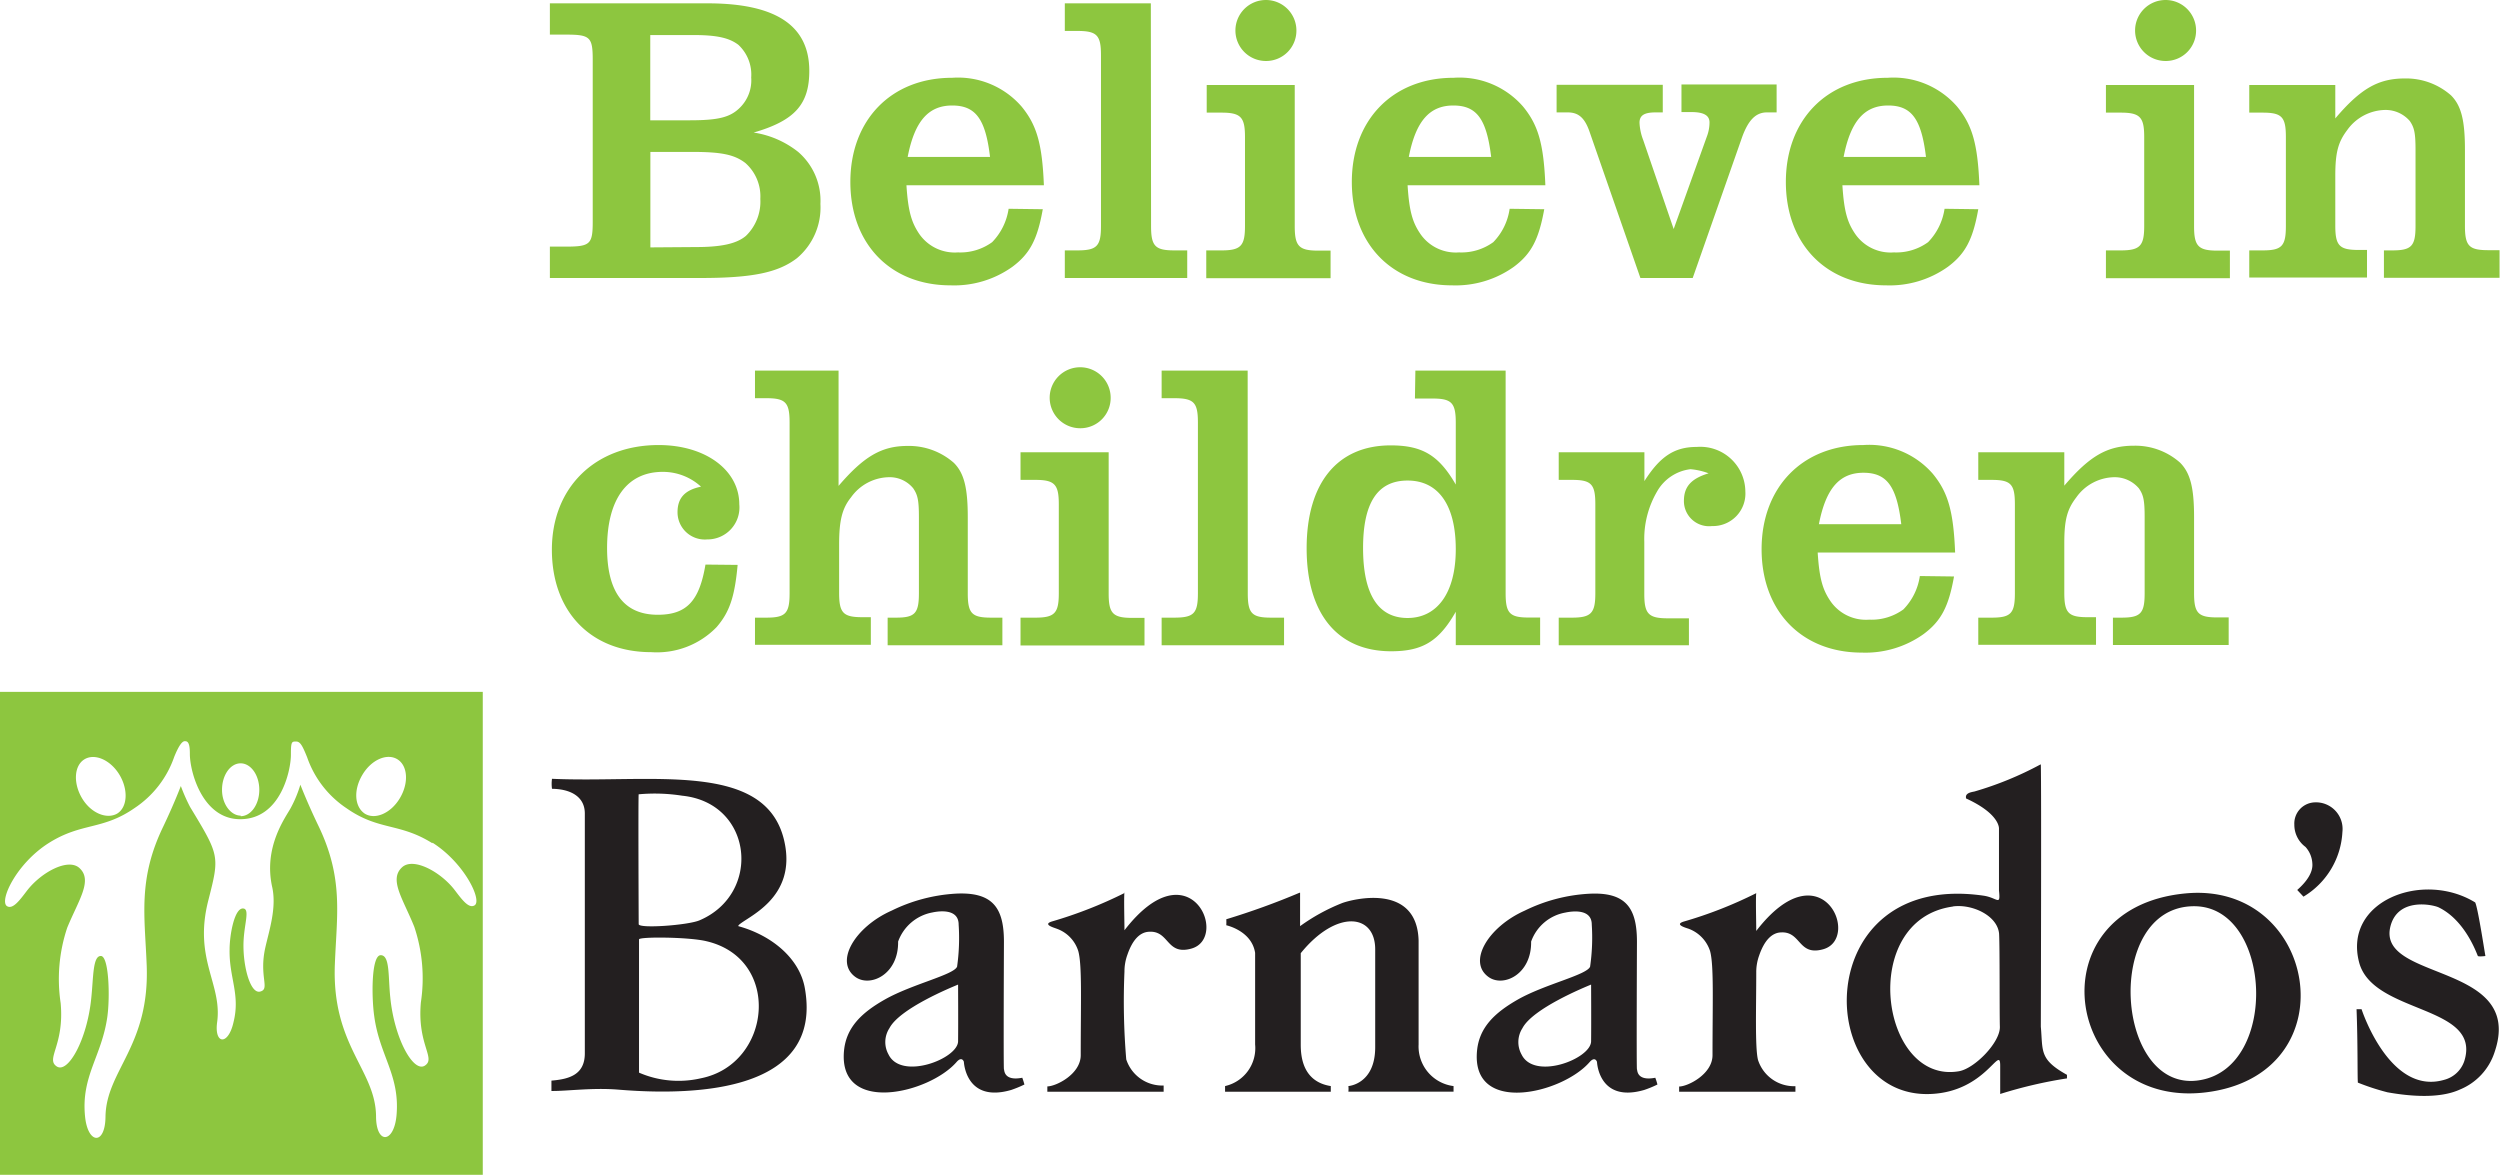 <svg id="Layer_1" data-name="Layer 1" xmlns="http://www.w3.org/2000/svg" viewBox="0 0 224.64 105.56"><defs><style>.cls-1{fill:#231f20}.cls-3{fill:#8dc63f}</style></defs><path class="cls-1" d="M522.11 352.2c-.05-.57 0-3.54-.12-6.62h.45s2.51 7.78 7.42 6.35a2.59 2.59 0 0 0 1.81-1.68c1.61-5.09-8.22-4.18-9.45-8.88-1.44-5.53 5.74-8.26 10.43-5.38.26.52.9 4.8.92 4.81s-.62.08-.68 0-1.08-3.19-3.53-4.37c-.51-.24-3.64-.92-4.32 1.69-1.3 5 12.13 3.21 9.35 11.33a5.43 5.43 0 0 1-3.11 3.35c-1.85.85-4.55.6-6.51.25a21.18 21.18 0 0 1-2.66-.87zM507.4 336.33c-8.25 0-7.13 17 .57 15.62 7.1-1.24 6.39-15.62-.57-15.62zm-.79-1.15c11.73-1.13 14.8 15.79 2.37 17.8-13.11 2.12-16.31-16.47-2.37-17.8zM411.28 335.07c-.06.43 0 2.69 0 3.42 5.87-7.61 9.48.7 6 1.65-2.29.63-1.94-1.7-3.88-1.51-.69.07-1.37.63-1.86 2.07a4.39 4.39 0 0 0-.26 1.5 62.13 62.13 0 0 0 .16 7.89 3.4 3.4 0 0 0 3.36 2.35v.56h-10.45v-.48c.77 0 3-1.09 3-2.81 0-4.81.13-8.09-.22-9.35a3.12 3.12 0 0 0-1.91-2c-.21-.09-1.35-.38-.46-.66a38.8 38.8 0 0 0 6.53-2.56zM367.63 326.27c-.05 0 0 11.67 0 11.67 0 .42 4.42.1 5.46-.34 5.62-2.38 4.83-10.54-1.54-11.2a15.94 15.94 0 0 0-3.89-.13zm0 25a8.92 8.92 0 0 0 5.59.52c6.38-1.27 7.31-10.78.44-12.33-1.6-.37-6-.4-6-.15v12zm8.95-13.15c3 .82 5.57 2.92 6 5.69 1.51 9-9.34 9.62-16.79 9-2.35-.19-4.59.14-6 .12V352c1.6-.13 3-.53 3-2.45V328c0-1.62-1.44-2.21-2.95-2.22a3.38 3.38 0 0 1 0-.9c8.89.4 19.18-1.67 20.86 5.54 1.23 5.29-3.52 6.92-4.11 7.64zM396.33 343.37c-.58.24-5.26 2.15-6.17 3.92a2.28 2.28 0 0 0-.08 2.36c1.14 2.35 6.23.39 6.25-1.18s0-5.09 0-5.1zm5.77 8.38c.1.26.19.6.19.6a10.26 10.26 0 0 1-1.19.49c-4.1 1.19-4.25-2.53-4.25-2.53s-.16-.53-.64 0c-2.46 2.86-10.68 4.8-10.13-1 .2-2.09 1.58-3.42 3.69-4.61 2.43-1.37 6.17-2.2 6.47-2.94a18.27 18.27 0 0 0 .14-3.78c0-1.46-1.76-1.22-2.36-1.09a4.05 4.05 0 0 0-3.08 2.62c.05 2.91-2.44 4.11-3.79 3.21-2-1.37-.07-4.55 3.22-6a15 15 0 0 1 5.73-1.52c3.39-.18 4.35 1.32 4.35 4.33 0 0-.05 11.43 0 11.45s-.07 1.1 1.66.76zM453.21 343.37c-.58.24-5.25 2.15-6.17 3.92a2.3 2.3 0 0 0-.08 2.36c1.14 2.35 6.23.4 6.25-1.18s0-5.09 0-5.1zm5.77 8.38a5 5 0 0 1 .19.6 9.5 9.5 0 0 1-1.19.49c-4.1 1.19-4.24-2.52-4.24-2.52s-.16-.54-.65 0c-2.46 2.86-10.68 4.81-10.13-1 .2-2.1 1.58-3.42 3.69-4.62 2.43-1.37 6.17-2.19 6.47-2.94a18.24 18.24 0 0 0 .15-3.78c0-1.45-1.77-1.21-2.37-1.08a4 4 0 0 0-3.08 2.61c.05 2.91-2.44 4.11-3.78 3.21-2-1.36-.08-4.54 3.22-6a14.92 14.92 0 0 1 5.73-1.51c3.38-.19 4.34 1.31 4.34 4.32 0 0-.05 11.44 0 11.46s-.07 1.09 1.66.75z" transform="translate(-310.24 -254.9)"/><path class="cls-1" d="M485.71 336.36c-8.54 1.18-6.52 16 .54 14.8 1.41-.23 3.73-2.59 3.69-4s0-7.07-.07-8.36c-.15-1.65-2.45-2.69-4.16-2.45zm7.91-12.77c.06 1.87 0 23.56 0 23.56.2 2.19-.17 2.93 2.35 4.33v.32a40.66 40.66 0 0 0-6 1.4v-2.55c0-1.93-1.27 2.33-6.22 2.55-10.57.49-11-20.08 4.71-17.82 1.27.18 1.55 1 1.4-.46v-5.54s.15-1.31-2.95-2.73c-.14-.5.48-.57.75-.63a30.19 30.19 0 0 0 5.93-2.43zM427 335.12h.06v3a17.35 17.35 0 0 1 3.77-2.07c.87-.33 6.75-1.88 6.88 3.38v9.32a3.59 3.59 0 0 0 3.14 3.74v.5h-9.45a2.13 2.13 0 0 0 0-.5s2.41-.16 2.41-3.49v-8.8c0-3.23-3.51-3.58-6.69.35v8.2c0 1.06.16 3.34 2.7 3.74v.51h-9.5v-.51a3.49 3.49 0 0 0 2.7-3.74v-8.23c-.31-2-2.6-2.48-2.59-2.48a5.38 5.38 0 0 0 0-.54 66.24 66.24 0 0 0 6.6-2.39z" transform="translate(-310.24 -254.9)"/><path class="cls-1" d="M468.05 335.13c-.06.43 0 2.69 0 3.42 5.87-7.61 9.48.7 6 1.65-2.29.63-1.94-1.7-3.88-1.51-.69.07-1.37.64-1.86 2.07a4.39 4.39 0 0 0-.26 1.5c0 3.12-.12 6.82.16 7.89a3.4 3.4 0 0 0 3.36 2.35v.5h-10.45v-.47c.77 0 3-1.1 3-2.82 0-4.81.13-8.09-.22-9.35a3.18 3.18 0 0 0-1.91-2c-.21-.08-1.35-.37-.46-.65a38 38 0 0 0 6.53-2.56zM516.66 334.87c.25-.23 1.44-1.25 1.36-2.35a2.39 2.39 0 0 0-.62-1.52 2.47 2.47 0 0 1-1-2 1.9 1.9 0 0 1 1.78-2 2.39 2.39 0 0 1 2.54 2.65 7.2 7.2 0 0 1-3.5 5.82z" transform="translate(-310.24 -254.9)"/><path d="M353.62 360.46h-43.38v-43.39h43.38zM320.78 328c.92-.58 1-2.15.19-3.49s-2.24-1.95-3.16-1.37-1 2.15-.19 3.5 2.24 1.9 3.16 1.36zm22.22 0c.92.59 2.34 0 3.16-1.36s.73-2.91-.19-3.5-2.34 0-3.16 1.37-.72 2.86.19 3.49zm6.09 2.67c-2.94-1.85-4.81-1.12-7.69-3.13a9.06 9.06 0 0 1-3.56-4.59c-.44-1.09-.63-1.42-1-1.42s-.46 0-.46 1.1v.1c0 1.32-.88 5.78-4.56 5.78-3.39 0-4.52-4.27-4.52-5.86v-.05c0-1.07-.25-1.1-.46-1.1s-.51.33-.95 1.42a9.06 9.06 0 0 1-3.56 4.59c-2.87 2-4.75 1.28-7.69 3.13s-4.51 5.24-3.76 5.69c.54.31 1.18-.61 1.81-1.43 1.26-1.62 3.67-2.93 4.69-2 1.21 1.11-.07 2.86-1.1 5.36a14.55 14.55 0 0 0-.59 6.77c.35 3.81-1.37 5-.36 5.69s2.74-2.39 3.11-6.12c.2-1.9.13-3.8.86-3.8s.84 3.68.58 5.5c-.51 3.53-2.35 5.29-2 8.89.24 2.54 1.81 2.64 1.84.07.05-4.19 4-6.33 3.7-13.67-.17-4.39-.8-7.69 1.49-12.42.41-.86 1.06-2.29 1.58-3.64a16 16 0 0 0 .83 1.88c2.65 4.38 2.66 4.39 1.65 8.35-1.38 5.34 1.26 7.53.78 11-.27 2 1 2.1 1.47 0 .63-2.5-.4-4-.35-6.54 0-1.32.45-3.85 1.27-3.68.51.1.1 1.26 0 2.69-.16 2.15.53 5 1.47 4.77s-.13-1.32.48-4c.36-1.57 1-3.52.62-5.34-.83-3.62 1.17-6.28 1.65-7.15a11 11 0 0 0 .87-2.1c.53 1.36 1.2 2.82 1.62 3.69 2.28 4.73 1.65 8 1.48 12.42-.3 7.34 3.65 9.48 3.7 13.67 0 2.57 1.61 2.47 1.84-.07.32-3.6-1.52-5.36-2-8.89-.26-1.82-.26-5.5.58-5.5s.66 1.9.86 3.8c.37 3.73 2.09 6.79 3.11 6.12s-.71-1.88-.36-5.69a14.55 14.55 0 0 0-.59-6.77c-1-2.5-2.31-4.25-1.1-5.36 1-.92 3.43.39 4.69 2 .63.82 1.27 1.74 1.81 1.43.74-.4-.87-3.8-3.77-5.64zm-17.23-2.43c.93 0 1.68-1.06 1.68-2.37s-.75-2.38-1.68-2.38-1.67 1.07-1.67 2.38.81 2.32 1.68 2.32z" transform="translate(-310.24 -254.9)" fill-rule="evenodd" fill="#8dc63f"/><path class="cls-3" d="M359.65 277.06h1.44c2.19 0 2.41-.22 2.41-2.25V260.3c0-2.07-.22-2.29-2.41-2.29h-1.44v-2.81h14.17c6.14 0 9.14 2 9.14 6.07 0 3-1.3 4.47-5 5.54a8.48 8.48 0 0 1 4 1.74 5.78 5.78 0 0 1 2 4.67 5.94 5.94 0 0 1-2.11 4.88c-1.7 1.3-4 1.78-8.69 1.78h-13.51zm12.54-11.35c2.59 0 3.67-.26 4.55-1.15a3.45 3.45 0 0 0 1-2.7 3.65 3.65 0 0 0-1.15-2.93c-.81-.62-1.92-.88-4-.88h-3.92v7.66zm.56 11.39c2.29 0 3.66-.29 4.51-1a4.28 4.28 0 0 0 1.3-3.33 4 4 0 0 0-1.34-3.22c-1-.77-2.18-1-4.81-1h-3.73v8.58zM403.94 273.7c-.48 2.7-1.15 4-2.74 5.18a9 9 0 0 1-5.55 1.66c-5.4 0-9-3.73-9-9.29s3.66-9.36 9.14-9.36a7.56 7.56 0 0 1 6.25 2.59c1.37 1.67 1.85 3.37 2 7.07h-12.35c.15 2.33.45 3.33 1.15 4.37a3.88 3.88 0 0 0 3.48 1.66 4.86 4.86 0 0 0 3.07-.92 5.44 5.44 0 0 0 1.48-3zm-4.74-4.7c-.4-3.4-1.29-4.62-3.4-4.62s-3.37 1.37-4 4.62zM413.67 275.21c0 1.82.37 2.19 2.11 2.19h1.14v2.48h-11v-2.48h1.11c1.77 0 2.14-.37 2.14-2.19v-15.35c0-1.81-.37-2.18-2.14-2.18h-1.11v-2.48h7.73zM418.63 277.4H420c1.74 0 2.11-.41 2.11-2.19v-8c0-1.78-.37-2.19-2.11-2.19h-1.33v-2.48h7.91v12.69c0 1.78.37 2.19 2.11 2.19h1.11v2.48h-11.17zm8.1-19.76a2.72 2.72 0 0 1-2.7 2.74 2.74 2.74 0 1 1 2.7-2.74zM449 273.7c-.49 2.7-1.15 4-2.74 5.18a9 9 0 0 1-5.55 1.66c-5.4 0-9-3.73-9-9.29s3.66-9.36 9.14-9.36a7.57 7.57 0 0 1 6.25 2.59c1.37 1.67 1.85 3.37 2 7.07h-12.38c.15 2.33.44 3.33 1.15 4.37a3.86 3.86 0 0 0 3.47 1.66 4.87 4.87 0 0 0 3.08-.92 5.38 5.38 0 0 0 1.47-3zm-4.77-4.7c-.41-3.4-1.29-4.62-3.4-4.62s-3.37 1.37-4 4.62zM453.11 266.85c-.44-1.33-1-1.85-2-1.85h-1v-2.48h9.54V265H459c-1 0-1.44.26-1.44.93a4.9 4.9 0 0 0 .33 1.55l2.74 8 3-8.36a3.54 3.54 0 0 0 .22-1.22c0-.63-.52-.93-1.63-.93h-.89v-2.48h8.55V265H469c-1 0-1.67.71-2.22 2.22l-4.44 12.66h-4.7zM488 273.7c-.48 2.7-1.15 4-2.74 5.18a9 9 0 0 1-5.55 1.66c-5.4 0-9-3.73-9-9.29s3.66-9.36 9.14-9.36a7.57 7.57 0 0 1 6.25 2.59c1.37 1.67 1.85 3.37 2 7.07h-12.31c.15 2.33.44 3.33 1.15 4.37a3.87 3.87 0 0 0 3.48 1.66 4.86 4.86 0 0 0 3.07-.92 5.44 5.44 0 0 0 1.48-3zm-4.7-4.7c-.41-3.4-1.29-4.62-3.4-4.62s-3.37 1.37-4 4.62zM499.47 277.4h1.33c1.74 0 2.11-.41 2.11-2.19v-8c0-1.78-.37-2.19-2.11-2.19h-1.33v-2.48h7.92v12.69c0 1.78.37 2.19 2.11 2.19h1.11v2.48h-11.14zm8.1-19.76a2.72 2.72 0 0 1-2.7 2.74 2.74 2.74 0 1 1 2.7-2.74zM512.35 277.4h1.18c1.74 0 2.11-.37 2.11-2.19v-8c0-1.82-.37-2.19-2.11-2.19h-1.18v-2.48h7.73v3c2.29-2.7 3.88-3.59 6.25-3.59a6.11 6.11 0 0 1 4.15 1.52c.92.92 1.25 2.25 1.25 4.88v6.84c0 1.82.37 2.19 2.11 2.19h1v2.48h-10.39v-2.46h.73c1.74 0 2.11-.37 2.11-2.19v-6.84c0-1.52-.11-2-.51-2.59a2.87 2.87 0 0 0-2.22-1 4.28 4.28 0 0 0-3.41 1.81c-.81 1.07-1.07 2-1.07 4.11v4.47c0 1.82.37 2.19 2.11 2.19h.74v2.48h-10.58zM376.52 305.66c-.26 2.89-.74 4.26-1.89 5.59a7.46 7.46 0 0 1-5.88 2.25c-5.4 0-8.92-3.62-8.92-9.21s3.89-9.4 9.59-9.4c4.22 0 7.25 2.26 7.25 5.33a2.87 2.87 0 0 1-2.89 3.15 2.45 2.45 0 0 1-2.66-2.44c0-1.3.67-2 2.11-2.3a5.07 5.07 0 0 0-3.44-1.33c-3.18 0-5 2.44-5 6.84 0 4 1.55 6 4.55 6 2.59 0 3.74-1.22 4.29-4.51zM378.08 288.2h7.51v10.36c2.29-2.67 3.88-3.59 6.21-3.59a6.11 6.11 0 0 1 4.15 1.52c.92.92 1.25 2.25 1.25 4.88v6.84c0 1.82.37 2.19 2.11 2.19h1v2.48H390v-2.48h.74c1.7 0 2.07-.37 2.07-2.19v-6.84c0-1.52-.11-2-.51-2.59a2.73 2.73 0 0 0-2.19-1 4.27 4.27 0 0 0-3.4 1.81c-.81 1-1.07 2.11-1.07 4.25v4.33c0 1.82.37 2.19 2.11 2.19h.74v2.48h-10.41v-2.44h1c1.74 0 2.11-.37 2.11-2.19v-15.35c0-1.81-.37-2.18-2.11-2.18h-1zM401.94 310.4h1.33c1.74 0 2.11-.41 2.11-2.19v-8c0-1.78-.37-2.19-2.11-2.19h-1.33v-2.48h7.92v12.69c0 1.78.37 2.19 2.11 2.19h1.11v2.48h-11.14zm8.1-19.76a2.72 2.72 0 0 1-2.7 2.74 2.74 2.74 0 1 1 2.7-2.74zM422.36 308.21c0 1.82.37 2.19 2.11 2.19h1.15v2.48h-11v-2.48h1.11c1.78 0 2.15-.37 2.15-2.19v-15.35c0-1.81-.37-2.18-2.15-2.18h-1.11v-2.48h7.73zM437.42 288.2h8.11v20c0 1.82.37 2.19 2.1 2.19h1v2.48h-7.58v-3c-1.52 2.67-3 3.55-5.81 3.55-4.81 0-7.59-3.36-7.59-9.25s2.78-9.25 7.55-9.25c2.85 0 4.33.89 5.85 3.52v-5.55c0-1.81-.38-2.18-2.11-2.18h-1.56zm-4.7 15.94c0 4.19 1.37 6.29 4 6.29s4.33-2.22 4.33-6.18-1.56-6.17-4.33-6.17-4 2.11-4 6.06zM462 312.88h-11.7v-2.48h1.18c1.74 0 2.11-.41 2.11-2.19v-8c0-1.82-.37-2.19-2.11-2.19h-1.18v-2.48h7.7v2.59c1.41-2.22 2.7-3.07 4.7-3.07a4.05 4.05 0 0 1 4.37 4 2.92 2.92 0 0 1-3 3.11 2.26 2.26 0 0 1-2.52-2.26c0-1.26.63-2 2.22-2.48a6.17 6.17 0 0 0-1.63-.37 4 4 0 0 0-3 2 8.44 8.44 0 0 0-1.15 4.52v4.69c0 1.78.37 2.19 2.11 2.19h1.9zM485.82 306.7c-.48 2.7-1.15 4-2.74 5.18a9 9 0 0 1-5.55 1.66c-5.4 0-9-3.73-9-9.29s3.66-9.36 9.14-9.36a7.57 7.57 0 0 1 6.25 2.59c1.37 1.67 1.85 3.37 2 7.07h-12.35c.15 2.33.44 3.33 1.15 4.37a3.87 3.87 0 0 0 3.48 1.66 4.86 4.86 0 0 0 3.07-.92 5.4 5.4 0 0 0 1.48-3zm-4.74-4.7c-.41-3.4-1.29-4.62-3.4-4.62s-3.37 1.36-4 4.62zM488 310.4h1.18c1.74 0 2.11-.37 2.11-2.19v-8c0-1.82-.37-2.19-2.11-2.19H488v-2.48h7.73v3c2.3-2.7 3.89-3.59 6.26-3.59a6.06 6.06 0 0 1 4.14 1.52c.92.92 1.26 2.25 1.26 4.88v6.84c0 1.82.37 2.19 2.11 2.19h1v2.48h-10.4v-2.46h.74c1.74 0 2.11-.37 2.11-2.19v-6.84c0-1.52-.11-2-.52-2.59a2.85 2.85 0 0 0-2.22-1 4.27 4.27 0 0 0-3.4 1.81c-.82 1.07-1.08 2-1.08 4.11v4.47c0 1.82.37 2.19 2.11 2.19h.74v2.48H488z" transform="translate(-310.24 -254.9)"/></svg>